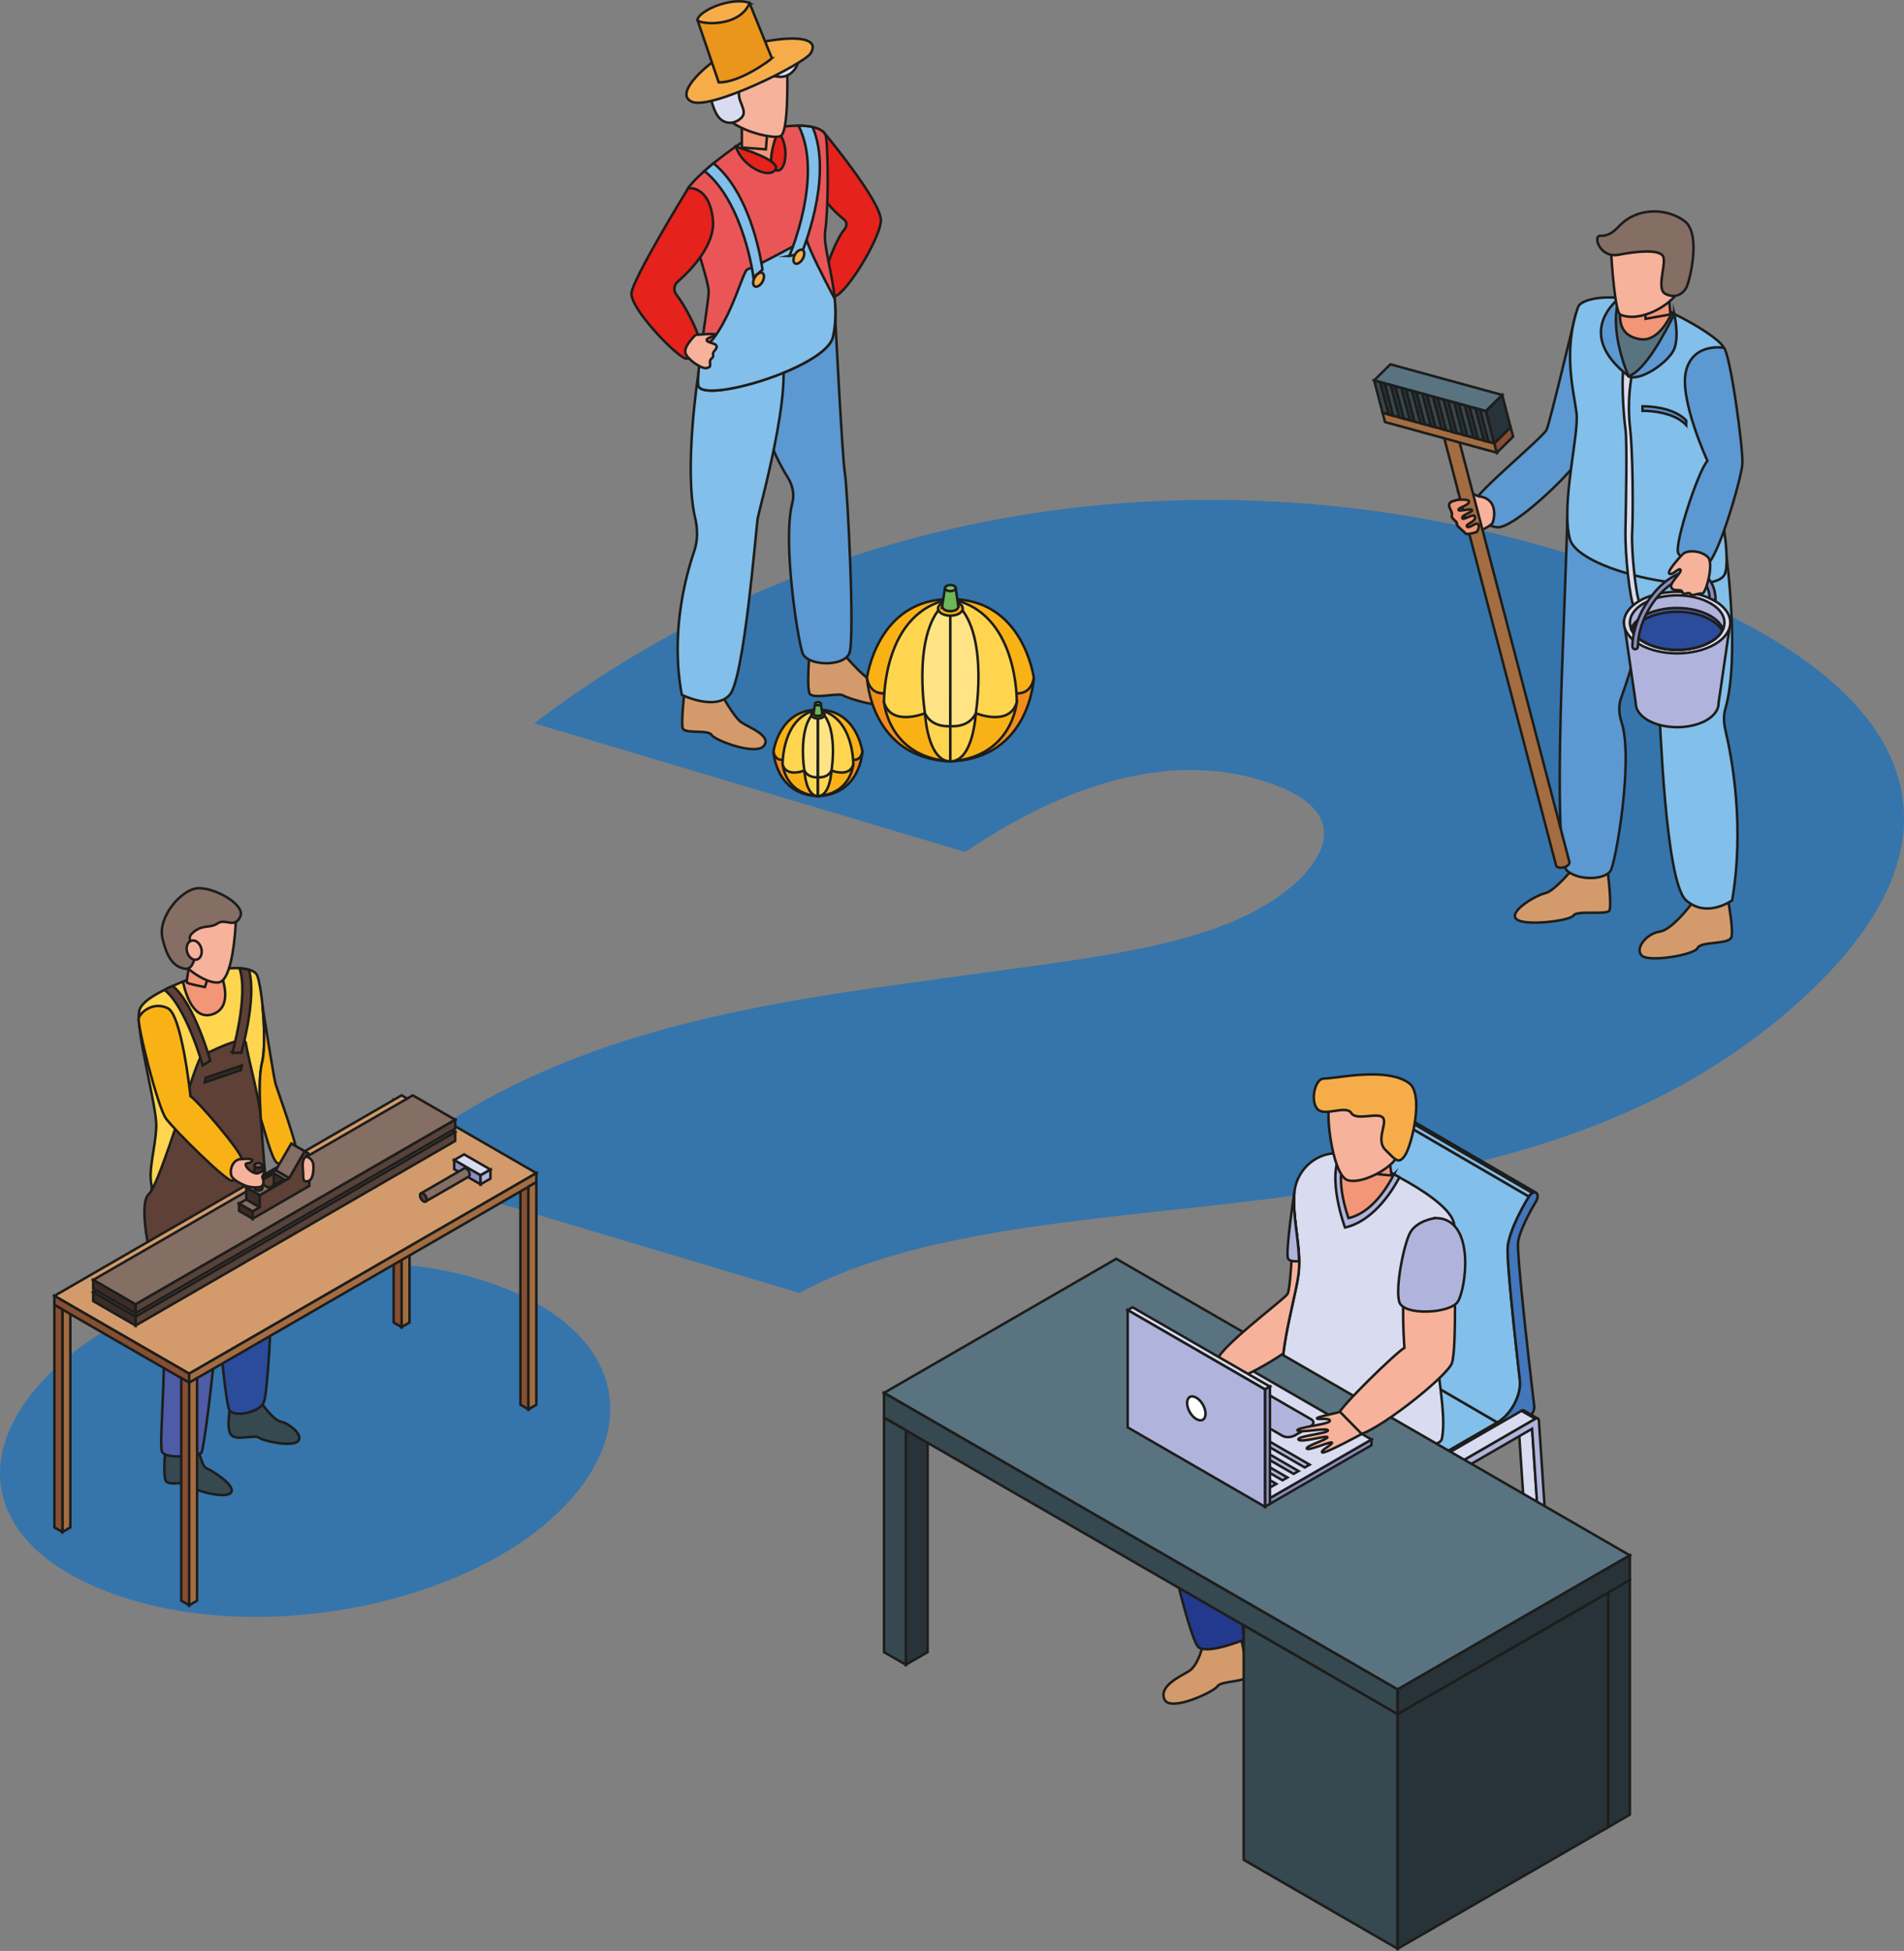 <?xml version="1.0" encoding="UTF-8"?>
<svg id="Calque_2" data-name="Calque 2" xmlns="http://www.w3.org/2000/svg" viewBox="0 0 190.03 194.66">
  <rect x="0" y="0" width="190.03" height="194.66" fill="#808080" stroke="none"/>
  <defs>
    <style>
      .cls-1 {
        fill: #ffd550;
      }

      .cls-1, .cls-2, .cls-3, .cls-4, .cls-5, .cls-6, .cls-7, .cls-8, .cls-9, .cls-10, .cls-11, .cls-12, .cls-13, .cls-14, .cls-15, .cls-16, .cls-17, .cls-18, .cls-19, .cls-20, .cls-21, .cls-22, .cls-23, .cls-24, .cls-25, .cls-26, .cls-27, .cls-28, .cls-29, .cls-30, .cls-31, .cls-32, .cls-33 {
        stroke: #1d1d1b;
        stroke-miterlimit: 10;
        stroke-width: .25px;
      }

      .cls-2 {
        fill: #2b4b9b;
      }

      .cls-3 {
        fill: #5e4037;
      }

      .cls-4 {
        fill: #f39677;
      }

      .cls-34 {
        opacity: .75;
      }

      .cls-5 {
        fill: #4e5ba6;
      }

      .cls-35 {
        fill: #1c72b9;
      }

      .cls-6 {
        fill: #ea951c;
      }

      .cls-7 {
        fill: #364850;
      }

      .cls-8 {
        fill: #a36d41;
      }

      .cls-9 {
        fill: #8b8ec0;
      }

      .cls-10 {
        fill: #273338;
      }

      .cls-11 {
        fill: #ea5658;
      }

      .cls-12 {
        fill: #2898d5;
      }

      .cls-13 {
        fill: #e5221c;
      }

      .cls-14 {
        fill: #d39b6b;
      }

      .cls-15 {
        fill: #f28d1b;
      }

      .cls-16 {
        fill: #4376ba;
      }

      .cls-17 {
        fill: #5c98d1;
      }

      .cls-36 {
        isolation: isolate;
      }

      .cls-18 {
        fill: #57423a;
      }

      .cls-19 {
        fill: #fff;
      }

      .cls-20 {
        fill: #f6ad49;
      }

      .cls-21 {
        fill: #d9dcf0;
      }

      .cls-22 {
        fill: #22398e;
      }

      .cls-23 {
        fill: #f9b216;
      }

      .cls-24 {
        fill: #b0b4dc;
      }

      .cls-25 {
        fill: #82bfea;
      }

      .cls-26 {
        fill: #ffe384;
      }

      .cls-27 {
        fill: #f6b29b;
      }

      .cls-28 {
        fill: #3c2c28;
      }

      .cls-29 {
        fill: #6cb759;
      }

      .cls-30 {
        fill: #864f32;
      }

      .cls-31 {
        fill: #856e64;
      }

      .cls-32 {
        fill: #7dbd5f;
      }

      .cls-33 {
        fill: #597381;
      }
    </style>
  </defs>
  <g id="Calque_1-2" data-name="Calque 1">
    <g>
      <g class="cls-34">
        <path class="cls-35" d="M5.45,136.57c9.48-8.95,28.11-13.18,42.22-8.97,14.11,4.21,17.31,14.55,7.83,23.51-9.32,8.8-28.24,12.74-42.35,8.53-14.34-4.28-17.02-14.27-7.7-23.07ZM41.86,113.89c15.93-11.42,35.06-13.9,51.99-16.24,15.93-2.24,28.75-3.2,35.82-9.88,4.28-4.31,3.04-7.88-3.91-9.95-8.29-2.47-18.13-.42-29.43,7.19l-43.01-12.84c30.52-23.25,69.49-27.19,102.93-17.01,35.39,10.56,42.03,27.12,24.35,43.82-14.63,13.81-32.93,17.73-51.62,20.34-17.53,2.36-36.63,2.85-49.18,9.69l-41.67-12.44,3.73-2.68Z"/>
      </g>
      <g>
        <path class="cls-14" d="M160.38,86.56c.14.58.47,3.76.26,4.27-.21.51-3.25-.04-3.59.51s-5,1.11-5.73.34c-.73-.77,1.97-2.35,2.91-2.56.94-.21,2.86-2.57,2.86-2.57h3.29Z"/>
        <path class="cls-14" d="M172.42,89.49c.08.47.59,3.21.39,4s-3.07.4-3.38,1.1c-.31.7-4.9,1.45-5.58.75-.68-.7.42-2.17,1.82-2.39,1.4-.22,3.64-3.4,3.64-3.4l3.12-.07Z"/>
        <path class="cls-17" d="M157.28,31.31c-.21.82-2.58,10.78-2.91,11.55-.33.76-7.07,6.3-7.12,7.12-.05.81.67,2.53,2.2,2.63s6.21-4.36,7.33-5.76c1.12-1.4,2.31-7.47,2.31-7.47l-1.82-8.06Z"/>
        <path class="cls-17" d="M156.42,51.71c.03.58-.5,14.41-.55,16-.05,1.59-.66,18.18.54,19.18,1.2,1.01,3.75.9,4.33,0,.52-.8,2.3-11.08,1.11-14.8-.26-.81-.34-1.65-.05-2.45,1.1-3.08,3.47-10.44,2.56-14.27-1.18-4.93-7.94-3.65-7.94-3.65Z"/>
        <path class="cls-25" d="M172.31,55.47s1.35,10.18-.1,15.21c-.21.72-.17,1.46,0,2.19.65,2.73,1.93,9.57.67,16.96,0,0-2.52,1.84-4.6,0-2.09-1.84-2.59-18.16-2.72-19.77s-4.05-14.01-1.77-15.79,7.75-.98,8.52,1.21Z"/>
        <path class="cls-25" d="M172.19,57.13c-.56,2.72-14.61.03-15.51-3.36-.91-3.42.91-10.37.67-12.53-.26-2.13-1.4-6.16.15-10.6.23-.67,2.04-1.12,4.15-.91.7.06,1.37.18,1.99.29.91.2,2.19.67,3.48,1.29v.03c2.22,1.08,4.5,2.54,4.94,3.36.7,1.32-1.11,11.22-1.05,12.36.06,1.14,1.78,7.39,1.2,10.08Z"/>
        <path class="cls-21" d="M163.22,36.27c-.53,1.26-.82,3.9-.53,6.43.29,2.52.31,8.47.21,10.38-.1,1.9.34,5.75.62,6.73.28.98-.12,1.22-.47.65-.35-.57-.87-4.95-.82-7.57.05-2.62.18-8.81,0-10.09-.19-1.29-.53-6,0-6.76.53-.76,1,.24,1,.24Z"/>
        <path class="cls-17" d="M161.64,29.73s-4.73,3.46.91,7.8l-.91-7.8Z"/>
        <path class="cls-17" d="M167.1,31.31s.51,2.22,0,3.5c-.51,1.29-3.43,3.33-4.56,2.72l4.56-6.22Z"/>
        <path class="cls-33" d="M167.1,31.31v.03c-.93,1.9-2.92,5.67-4.56,6.19,0,0-2.07-4.59-.91-7.8.12,0,.26.03.38.03.56.06,1.11.18,1.61.26.85.2,2.04.61,3.24,1.17.09.03.15.09.23.12Z"/>
        <path class="cls-4" d="M166.87,31.19c-.35.79-1.46,2.89-3.13,2.66-2.63-.38-2.13-2.86-1.72-4.09.56.06,1.11.18,1.61.26.85.2,2.04.61,3.24,1.17Z"/>
        <path class="cls-4" d="M166.52,29.19l.2,2.18-2.48.44s-.13-2.25,0-2.42,2.28-.2,2.28-.2Z"/>
        <path class="cls-27" d="M160.79,25.08c.04.75.38,6.08.92,6.31,1.93.83,4.93-.84,5.83-2.34.9-1.5,1.52-6.22-1.27-7.34-2.79-1.12-5.57,1.74-5.47,3.37Z"/>
        <path class="cls-31" d="M161.55,22.61c-.54.57-1.08.95-1.84.92-.76-.03-.05,2.25,1.84,1.89s3.79-.52,4.36.04c.57.56-.7,3.34.3,3.86s1.77-.03,2.09-.6c.32-.57,1.54-5.38-.17-6.66-1.7-1.27-4.68-1.48-6.57.54Z"/>
        <path class="cls-17" d="M172.04,34.7c.64.46,1.96,10.12,1.86,11.6-.11,1.48-2.48,9.66-3.59,10.03-1.11.37-2.32-.37-2.8-1.11-.48-.74,1.95-8.19,2.9-9.24,0,0-2.87-6.23-2.12-9.03s3.75-2.25,3.75-2.25Z"/>
        <path class="cls-17" d="M168.29,42.41c-1.38-1.49-4.36-1.42-4.36-1.42v-.45s2.98-.07,4.36,1.42v.45Z"/>
        <path class="cls-27" d="M149,52.12c-.11.27-.89.71-1.6.95,0,.03-.04.02-.04.02-.54.17-.99.25-1.11.12-.27-.32-.91-.73-.84-.96.07-.22-.61-.49-.5-.85.11-.36-.43-.8-.23-1.17.12-.21.51-.27.84-.36.29-.04.54-.08.57-.16.12-.21-.7-.4-.58-.82.13-.42,1.84.59,2.07.63,1.89.21,1.6,2.07,1.41,2.59Z"/>
        <g>
          <g>
            <path class="cls-8" d="M145.33,42.82l11.3,43.17c.03.1-.01.21-.12.32-.22.22-.64.32-.94.25-.16-.04-.25-.12-.27-.22l-11.3-43.17,1.33-.35Z"/>
            <path class="cls-14" d="M145.21,43.14c-.22.22-.64.33-.94.25-.3-.08-.36-.33-.14-.54.22-.22.64-.33.94-.25.3.08.36.33.14.54Z"/>
          </g>
          <g>
            <g>
              <polygon class="cls-7" points="148.3 41.03 149.14 44.25 148.57 44.09 148.11 43.97 147.51 43.8 147.05 43.67 146.45 43.5 145.98 43.38 145.39 43.23 144.93 43.1 144.33 42.93 143.87 42.8 143.27 42.63 142.8 42.51 142.21 42.34 141.77 42.23 141.17 42.06 140.71 41.93 140.11 41.78 139.64 41.63 139.05 41.48 138.59 41.36 137.99 41.19 137.15 37.96 137.74 38.13 138.21 38.26 138.8 38.41 139.27 38.56 139.86 38.71 140.33 38.83 140.92 39 141.36 39.11 141.96 39.29 142.42 39.41 143.02 39.58 143.49 39.71 144.08 39.88 144.55 40 145.14 40.15 145.6 40.28 146.2 40.45 146.66 40.58 147.26 40.75 147.73 40.87 148.3 41.03"/>
              <polygon class="cls-8" points="149.39 45.17 138.23 42.11 137.99 41.19 149.15 44.25 149.39 45.17"/>
            </g>
            <polygon class="cls-33" points="137.15 37.95 138.77 36.35 149.93 39.41 148.3 41.01 137.15 37.95"/>
            <g>
              <polygon class="cls-10" points="150.77 42.64 149.15 44.25 148.31 41.02 149.93 39.41 150.77 42.64"/>
              <polygon class="cls-30" points="151.02 43.56 149.39 45.17 149.15 44.25 150.77 42.64 151.02 43.56"/>
            </g>
          </g>
          <g>
            <polygon class="cls-10" points="138.21 38.26 139.05 41.48 138.59 41.36 137.74 38.13 138.21 38.26"/>
            <polygon class="cls-10" points="139.27 38.56 140.11 41.78 139.64 41.63 138.8 38.41 139.27 38.56"/>
            <polygon class="cls-10" points="140.33 38.83 141.17 42.06 140.71 41.93 139.86 38.71 140.33 38.83"/>
            <polygon class="cls-10" points="141.36 39.11 142.21 42.34 141.77 42.23 140.92 39 141.36 39.11"/>
            <polygon class="cls-10" points="142.42 39.41 143.27 42.63 142.8 42.51 141.96 39.29 142.42 39.41"/>
            <polygon class="cls-10" points="143.49 39.71 144.33 42.93 143.87 42.8 143.02 39.58 143.49 39.71"/>
            <polygon class="cls-10" points="144.55 40 145.39 43.23 144.93 43.1 144.08 39.88 144.55 40"/>
            <polygon class="cls-10" points="145.6 40.28 146.45 43.5 145.98 43.38 145.14 40.15 145.6 40.28"/>
            <polygon class="cls-10" points="146.66 40.58 147.51 43.8 147.05 43.67 146.2 40.45 146.66 40.58"/>
            <polygon class="cls-10" points="147.73 40.87 148.57 44.09 148.11 43.97 147.26 40.75 147.73 40.87"/>
          </g>
        </g>
        <path class="cls-4" d="M147.4,53.07s-.04.02-.04.02c-.54.17-.99.25-1.11.12-.27-.32-.91-.73-.84-.96.07-.22-.61-.49-.5-.85.11-.36-.43-.8-.23-1.17.12-.21.51-.27.84-.36.59-.04,1.07-.01,1.09.15.07.39-1.04.6-1.05.84-.01.24,1.31-.18,1.36.04.05.23-1.09.47-.98.8.09.3,1.22-.61,1.28-.1.07.48-1.03.69-.8.95.23.25,1.01-.61,1.15-.17.06.2,0,.43-.17.68Z"/>
        <g>
          <g>
            <path class="cls-24" d="M172.69,62.12l-1.17,8.04c.02.6-.38,1.22-1.2,1.7-1.63.93-4.24.93-5.86,0-.81-.48-1.22-1.1-1.2-1.7l-1.17-8.04,5.29.36,5.31-.36Z"/>
            <g>
              <path class="cls-21" d="M171.14,64.29c-2.07,1.2-5.44,1.2-7.51,0-2.07-1.2-2.07-3.14,0-4.34s5.44-1.2,7.51,0c2.07,1.2,2.07,3.14,0,4.34Z"/>
              <path class="cls-24" d="M171.97,62.77c-.19.45-.6.91-1.24,1.27-1.84,1.08-4.83,1.08-6.68,0-.62-.36-1.05-.81-1.24-1.27-.38-.89.05-1.87,1.24-2.56,1.84-1.08,4.83-1.08,6.68,0,1.2.69,1.63,1.67,1.24,2.56Z"/>
              <path class="cls-5" d="M171.97,62.77s-.05.12-.1.17c-.19.41-.57.79-1.15,1.1-1.84,1.08-4.83,1.08-6.68,0-.55-.31-.93-.69-1.15-1.1-.05-.05-.07-.12-.1-.17.17-.48.6-.93,1.24-1.32,1.84-1.05,4.83-1.05,6.68,0,.65.38,1.08.84,1.24,1.32Z"/>
              <path class="cls-2" d="M171.88,62.93c-.19.41-.57.79-1.15,1.1-1.84,1.08-4.83,1.08-6.68,0-.55-.31-.93-.69-1.15-1.1.22-.41.6-.77,1.15-1.08,1.84-1.08,4.83-1.08,6.68,0,.55.31.93.67,1.15,1.08Z"/>
            </g>
          </g>
          <path class="cls-9" d="M171.21,59.99s-.05-.02-.07-.05c-.17-.1-.33-.17-.5-.24-.05-.93-.41-1.63-.98-1.96-.65-.36-1.51-.26-2.46.29-.5.29-1,.69-1.46,1.17-1.27,1.36-2.18,3.3-2.25,5-.02.1-.02.19-.02.29,0,.17-.12.29-.26.29-.17,0-.29-.12-.29-.29,0-.22.02-.43.05-.67.17-1.48.86-3.09,1.89-4.38.6-.79,1.32-1.46,2.08-1.89,1.12-.65,2.18-.74,3.02-.26.81.46,1.27,1.41,1.27,2.7Z"/>
        </g>
        <path class="cls-27" d="M168.04,55.2c-.06.04-1.75,1.82-1.43,2.04s.98-.67,1.12-.38c.14.29-1.2,1.35-.91,1.79.28.43.97.04,1.09.43s.64-.09.8.19c.16.28.83-.14,1.17-.04.34.1,1.25-3.05.55-3.67-.7-.63-1.87-.68-2.38-.35Z"/>
      </g>
      <g>
        <g>
          <path class="cls-14" d="M80.83,64.7s-.38,4.01,0,4.54c.38.53,2.92-.15,3.33.15.42.3,4.43,1.54,5.11.68.68-.87-1.44-1.85-2.31-2.19-.87-.34-2.95-2.84-2.95-2.84l-3.18-.34Z"/>
          <path class="cls-14" d="M68.36,68.51s-.41,3.55-.22,4.15c.19.6,2.54.11,2.88.67.34.56,4.44,2.09,5.23,1.08.78-1.01-1.53-1.83-2.28-2.35-.75-.52-2.17-3.14-2.17-3.14l-3.44-.41Z"/>
          <path class="cls-17" d="M83.37,31.9s.7,13.83.95,15.27c.25,1.43,1.03,16.63.45,18.02-.58,1.38-4.16,1.26-4.66,0-.45-1.12-2.05-11.14-1.03-15.01.23-.87.02-1.79-.46-2.55-1.39-2.22-3.61-6.77-2.13-11.34,2.07-6.4,6.87-4.39,6.87-4.39Z"/>
          <path class="cls-25" d="M69.69,37.38s-1.46,9.41-.31,14.3c.27,1.13.27,2.28-.11,3.37-.93,2.73-2.35,8.28-1.22,14.28,0,0,3.31,1.64,4.78,0,1.46-1.64,2.61-16.52,2.8-17.63.19-1.11,4.46-16.12,1.59-17.46-2.87-1.34-7.53,3.14-7.53,3.14Z"/>
          <path class="cls-13" d="M82.3,13.3s5.69,6.84,5.62,8.72c-.08,1.88-3.84,7.97-4.85,7.56-1.02-.41-.76-2.29-.76-2.29,0,0,.95-3.19,1.98-4.42.25-.3.26-.72-.04-.96-.81-.65-2.1-1.86-2.46-3.12-.53-1.87.51-5.47.51-5.47Z"/>
          <g>
            <path class="cls-11" d="M69.97,35c-.18,1.37-.32,2.62-.29,3.38.08,2.06,12.74-1.66,13.45-4.76.29-1.27.29-2.56.18-3.8-.26-2.77-1.16-5.31-.95-6.79.32-2.14.32-7.61.08-9.38-.08-.5-.61-.82-1.35-.98h-.03c-.4-.08-.87-.13-1.37-.13-.74,0-1.53.08-2.27.21-.24.05-.48.11-.71.19-.87.21-2.06.87-3.28,1.69-.77.53-1.53,1.11-2.22,1.66-.32.26-.61.53-.9.77-.77.69-1.35,1.29-1.64,1.72-.92,1.43,2.14,8.96,2.06,10.41-.05.9-.48,3.51-.77,5.81Z"/>
            <path class="cls-25" d="M69.68,38.38c.08,2.06,12.74-1.66,13.45-4.76.29-1.27.29-2.56.18-3.8-1.11-2.11-2.48-4.76-2.83-5.95,0,0-5.26,2.88-5.87,2.99-.5.11-1.9,6.24-4.65,8.14-.18,1.37-.32,2.62-.29,3.38Z"/>
            <path class="cls-4" d="M73.44,14.63c.87,1.06,2.62,2.83,3.94,2.32,1.4-.53.55-3.01.05-4.2-.24.05-.48.11-.71.19-.87.21-2.06.87-3.28,1.69Z"/>
            <path class="cls-13" d="M77.62,13.13s-1.3,3.31-.24,3.83,1.51-2.52.24-3.83Z"/>
            <polygon class="cls-4" points="74.04 11.7 74.04 14.72 76.44 14.9 76.68 11.9 74.04 11.7"/>
          </g>
          <path class="cls-27" d="M78.56,6.58c.03,1.18.15,6.63-.66,7-.81.37-5.45-.74-5.97-2.8-.52-2.06,0-3.84,1.55-5.38,1.56-1.54,5.04-.29,5.08,1.18Z"/>
          <path class="cls-21" d="M78.1,5.02c.82.39,1.58-.2,1.63.64.05.84-.74,2.23-2.18,1.98-1.43-.25-3.26.25-3.71,1.29-.44,1.04.85,2.05.2,2.77-.65.72-1.71.74-2.31,0-.61-.74-1.3-3.07-.75-4.7.54-1.63,2.62-4.1,7.12-1.98Z"/>
          <path class="cls-20" d="M80.92,5.31c-.63,1.04-9.89,5.66-11.85,4.85s1.71-4.02,3.5-4.88c2.77-1.34,9.83-2.42,8.34.03Z"/>
          <path class="cls-6" d="M77.05,5.81c-.21.21-3.24,2.46-5.32,2.41l-2.11-6.2s4.01-.29,5.19-1.71l2.23,5.5Z"/>
          <path class="cls-20" d="M74.82.31s-.73-.41-2.44,0c-1.71.41-2.87,1.34-2.75,1.71.13.37,4.1.82,5.19-1.71Z"/>
          <path class="cls-13" d="M68.69,18.78c-.46.74-5.44,8.89-5.66,10.43s4.68,6.58,5.49,6.58,1.48-1.39,1.1-2.49c-.29-.85-1.28-2.85-2.12-3.91-.31-.39-.24-.96.14-1.28,1.32-1.16,3.78-3.69,3.51-6.22-.37-3.44-2.46-3.11-2.46-3.11Z"/>
          <path class="cls-27" d="M69.41,33.42s2.22-.21,1.99,0c-.23.21-.92.27-.86.54.06.27.92.25.98.59.06.34-.44.5-.35.86.08.36-.36.33-.31.75.04.42.05.48-.38.57-.43.08-1.81-.8-2.06-1.47-.25-.67,1-1.84,1-1.84Z"/>
          <path class="cls-25" d="M70.31,17.06c3.96,3.22,4.89,10.62,4.89,10.62l.9-.77s-.92-7.4-4.89-10.62c-.32.26-.61.53-.9.77Z"/>
          <path class="cls-25" d="M78.77,25.54l1.22-.24s3.25-7.61,1.11-12.63h-.03c-.4-.08-.87-.13-1.37-.13,2.54,4.99-.92,13-.92,13Z"/>
          <path class="cls-20" d="M75.17,28.22c0,.35.24.48.54.31.3-.17.54-.59.54-.94s-.24-.49-.54-.31c-.3.17-.54.59-.54.94Z"/>
          <path class="cls-20" d="M79.19,25.93c0,.35.24.49.54.31.3-.17.54-.59.54-.94s-.24-.48-.54-.31c-.3.17-.54.59-.54.94Z"/>
          <path class="cls-13" d="M73.44,14.63s4.66,1.35,3.94,2.32c-.73.97-3.35-.43-3.94-2.32Z"/>
        </g>
        <g>
          <g>
            <g>
              <path class="cls-15" d="M86.53,67.64s.35,8.03,8.32,8.33v-6.66s-8.32-1.67-8.32-1.67Z"/>
              <path class="cls-23" d="M88.23,70.03s.4,5.49,6.62,5.94l-2.54-5.94h-4.09Z"/>
              <path class="cls-1" d="M92.32,71.18s.24,4.79,2.54,4.79v-4.79s-2.54,0-2.54,0Z"/>
              <path class="cls-23" d="M86.53,67.64s1.02-7.89,8.32-7.86l-6.12,9.32s-1.83.6-2.2-1.46Z"/>
              <path class="cls-1" d="M88.23,70.03s-.16-9.03,6.62-10.25l-2.54,11.39s-3.4,1.38-4.09-1.14Z"/>
              <path class="cls-26" d="M92.32,71.18s-1.48-9,2.54-11.39v12.66s-1.81.23-2.54-1.27Z"/>
            </g>
            <g>
              <path class="cls-15" d="M103.18,67.64s-.35,8.03-8.32,8.33v-6.66s8.32-1.67,8.32-1.67Z"/>
              <path class="cls-23" d="M101.48,70.03s-.4,5.49-6.62,5.94l2.54-5.94h4.09Z"/>
              <path class="cls-1" d="M97.39,71.18s-.24,4.79-2.54,4.79v-4.79h2.54Z"/>
              <path class="cls-23" d="M103.18,67.64s-1.02-7.89-8.32-7.86l6.12,9.32s1.83.6,2.2-1.46Z"/>
              <path class="cls-1" d="M101.48,70.03s.16-9.03-6.62-10.25l2.54,11.39s3.4,1.38,4.09-1.14Z"/>
              <path class="cls-26" d="M97.39,71.18s1.48-9-2.54-11.39v12.66s1.81.23,2.54-1.27Z"/>
            </g>
          </g>
          <path class="cls-23" d="M93.98,61.22c.48.28,1.27.28,1.75,0,.48-.28.48-.73,0-1.01-.48-.28-1.27-.28-1.75,0-.48.28-.48.73,0,1.01Z"/>
          <g>
            <path class="cls-29" d="M94.04,60.5c0,.14.09.24.24.35.31.17.83.17,1.15,0,.16-.1.21-.22.21-.34h.02s-.02-.07-.02-.07l-.26-1.76h-1.07s-.28,1.83-.28,1.83Z"/>
            <path class="cls-32" d="M94.48,58.89c.21.12.54.12.75,0,.21-.12.21-.31,0-.43s-.54-.12-.75,0-.21.31,0,.43Z"/>
          </g>
        </g>
        <g>
          <g>
            <g>
              <path class="cls-15" d="M77.2,75s.19,4.28,4.43,4.44v-3.55s-4.43-.89-4.43-.89Z"/>
              <path class="cls-23" d="M78.11,76.27s.22,2.92,3.53,3.16l-1.35-3.16h-2.18Z"/>
              <path class="cls-1" d="M80.28,76.88s.13,2.55,1.35,2.55v-2.55s-1.35,0-1.35,0Z"/>
              <path class="cls-23" d="M77.2,75s.54-4.2,4.43-4.19l-3.26,4.97s-.97.32-1.17-.78Z"/>
              <path class="cls-1" d="M78.11,76.27s-.09-4.81,3.53-5.46l-1.35,6.07s-1.81.74-2.18-.61Z"/>
              <path class="cls-26" d="M80.28,76.88s-.79-4.8,1.35-6.07v6.74s-.97.12-1.35-.68Z"/>
            </g>
            <g>
              <path class="cls-15" d="M86.07,75s-.19,4.28-4.43,4.44v-3.55s4.43-.89,4.43-.89Z"/>
              <path class="cls-23" d="M85.16,76.27s-.22,2.92-3.53,3.16l1.35-3.16h2.18Z"/>
              <path class="cls-1" d="M82.99,76.88s-.13,2.55-1.35,2.55v-2.55h1.35Z"/>
              <path class="cls-23" d="M86.07,75s-.54-4.2-4.43-4.19l3.26,4.97s.97.32,1.17-.78Z"/>
              <path class="cls-1" d="M85.16,76.27s.09-4.81-3.53-5.46l1.35,6.07s1.81.74,2.18-.61Z"/>
              <path class="cls-26" d="M82.99,76.88s.79-4.8-1.35-6.07v6.74s.97.13,1.35-.68Z"/>
            </g>
          </g>
          <path class="cls-23" d="M81.17,71.58c.26.15.68.15.93,0s.26-.39,0-.54c-.26-.15-.68-.15-.93,0-.26.15-.26.39,0,.54Z"/>
          <g>
            <path class="cls-29" d="M81.2,71.19c0,.07.05.13.13.18.17.09.44.09.62,0,.08-.06.11-.12.11-.18h0s0-.04,0-.04l-.14-.94h-.57s-.15.97-.15.97Z"/>
            <path class="cls-32" d="M81.44,70.33c.11.06.29.06.4,0,.11-.06.11-.17,0-.23-.11-.06-.29-.06-.4,0-.11.06-.11.17,0,.23Z"/>
          </g>
        </g>
      </g>
      <g>
        <path class="cls-14" d="M123.71,162.84c.14.54.84,3.65.83,4.32-.01.68-2.71.54-3.02,1.08-.3.54-4.73,2.63-5.3,1.32-.57-1.32,1.49-2.24,2.43-2.81.95-.57,1.38-2.53,1.38-2.53l3.67-1.38Z"/>
        <path class="cls-22" d="M126.75,136.98s-11.07,8.15-11.27,10.02,3.16,16.73,4.17,17.39c1.01.66,4.48-.77,4.48-.77l-.71-10.83,3.33-15.81Z"/>
        <g>
          <g class="cls-36">
            <path class="cls-21" d="M137.6,149.48l-1.39-.81c-.06-.03-.09-.1-.1-.19l1.39.81c0,.09.04.16.1.19Z"/>
            <path class="cls-21" d="M123.24,157.79l-1.39-.81c-.08-.04-.12-.15-.09-.3l1.39.81c-.02.15.02.25.09.3Z"/>
            <polygon class="cls-21" points="137.5 149.29 136.11 148.49 135.02 132.25 136.41 133.06 137.5 149.29"/>
            <path class="cls-21" d="M135.6,131.23l1.39.81c-.06-.04-.15-.03-.25.02l-1.39-.81c.1-.06.19-.06.25-.02Z"/>
            <polygon class="cls-21" points="125.94 138.29 124.55 137.49 135.35 131.25 136.73 132.06 125.94 138.29"/>
            <polygon class="cls-21" points="123.15 157.49 121.76 156.69 124.2 138.04 125.59 138.84 123.15 157.49"/>
            <path class="cls-21" d="M125.59,138.84l-1.39-.81c.04-.22.17-.45.35-.55l1.39.81c-.18.1-.31.33-.35.55Z"/>
            <path class="cls-24" d="M136.73,132.06c.19-.11.34-.02.35.17l1.1,16.6c.03.22-.12.49-.31.61-.2.12-.37.04-.38-.16l-1.09-16.23-10.18,5.88-2.4,18.29c-.02.2-.17.43-.34.53l-.06.04c-.19.07-.31-.06-.28-.3l2.44-18.65c.04-.22.17-.45.35-.55l10.79-6.23Z"/>
          </g>
          <g class="cls-36">
            <polygon class="cls-25" points="140.02 147.37 124.76 138.5 134.19 133.06 149.45 141.93 140.02 147.37"/>
            <path class="cls-12" d="M139.65,148.62l-15.26-8.87c-.09-.06-.15-.17-.15-.34,0-.33.24-.74.53-.91l15.26,8.87c-.29.17-.53.58-.53.91,0,.16.06.28.15.34Z"/>
            <path class="cls-25" d="M138.04,110.13l15.26,8.87c-.1-.06-.23-.04-.36.04l-15.26-8.87c.13-.08.26-.09.36-.04Z"/>
            <path class="cls-25" d="M152.59,119.4l-15.26-8.87c.1-.17.22-.29.35-.37l15.26,8.87c-.13.07-.25.2-.35.37Z"/>
            <path class="cls-25" d="M149.45,141.93l-15.26-8.87c1.36-.78,2.41-2.75,2.24-4.22-.52-4.55-1.33-12.06-1.21-13.29.17-1.83,1.91-4.71,2.11-5.02l15.26,8.87c-.2.32-1.94,3.19-2.11,5.02-.12,1.23.69,8.74,1.21,13.29.17,1.47-.88,3.43-2.24,4.22Z"/>
            <path class="cls-16" d="M152.94,119.04c.14-.08.28-.1.38-.02.2.13.19.53-.02.87-.46.74-1.68,2.94-1.79,4.1s.91,10.42,1.62,16.36c.01.17-.04.37-.12.55-.1.19-.25.35-.4.43l-12.58,7.26c-.29.17-.53.03-.53-.3,0-.33.24-.74.53-.91l9.42-5.44c1.36-.78,2.41-2.75,2.24-4.22-.52-4.55-1.33-12.06-1.21-13.29.17-1.83,1.91-4.71,2.11-5.02.1-.17.22-.29.35-.37Z"/>
          </g>
          <g class="cls-36">
            <path class="cls-21" d="M154.11,158.99l-1.39-.81c-.06-.03-.09-.1-.1-.19l1.39.81c0,.09.04.16.1.19Z"/>
            <path class="cls-21" d="M139.75,167.3l-1.39-.81c-.08-.04-.12-.15-.09-.3l1.39.81c-.02.15.02.25.09.3Z"/>
            <polygon class="cls-21" points="154.01 158.81 152.62 158 151.53 141.77 152.92 142.57 154.01 158.81"/>
            <path class="cls-21" d="M152.1,140.74l1.39.81c-.06-.04-.15-.03-.25.02l-1.39-.81c.1-.06.19-.06.25-.02Z"/>
            <polygon class="cls-21" points="142.45 147.81 141.06 147 151.85 140.77 153.24 141.57 142.45 147.81"/>
            <polygon class="cls-21" points="139.66 167 138.27 166.2 140.71 147.55 142.1 148.36 139.66 167"/>
            <path class="cls-21" d="M142.1,148.36l-1.39-.81c.04-.22.17-.45.35-.55l1.39.81c-.18.1-.31.33-.35.55Z"/>
            <path class="cls-24" d="M153.24,141.57c.19-.11.34-.02.35.17l1.1,16.6c.03.22-.12.49-.31.61-.2.12-.37.04-.38-.16l-1.09-16.23-10.18,5.88-2.4,18.29c-.02.2-.17.43-.34.53l-.06.04c-.19.07-.31-.06-.28-.3l2.44-18.65c.04-.22.17-.45.35-.55l10.79-6.23Z"/>
          </g>
        </g>
        <path class="cls-21" d="M143.92,143.51c-.49,2.53-15.24-3.51-15.81-5.92-.55-2.41,1.23-8.26,1.49-10.47.32-2.64-.7-5.66-.4-8.26.28-2.3,2.36-4.02,4.64-3.77.09.02.21.04.32.06.15.04.3.06.45.11.72.17,1.45.45,2.23.79.64.3,1.43.68,2.28,1.13.19.09.36.19.55.3,2.34,1.26,4.85,2.92,5.38,4.36.77,2.06-1.4,10.24-1.6,12.43-.19,2.21.96,6.74.47,9.24Z"/>
        <path class="cls-24" d="M139.67,117.48c-.92,1.72-2.79,4.41-5.43,5,0,0-1.87-5.02-.4-7.4.09.02.21.04.32.06.15.04.3.06.45.11.72.17,1.45.45,2.23.79.64.3,1.43.68,2.28,1.13.19.09.36.19.55.3Z"/>
        <path class="cls-4" d="M139.12,117.18c-.66,1.3-2.23,3.85-4.53,4.36,0,0-1.72-4.62.02-6.28.72.17,1.45.45,2.23.79.64.3,1.43.68,2.28,1.13Z"/>
        <polygon class="cls-4" points="138.58 114.9 138.88 117.29 136.1 117.02 136.86 115.25 138.58 114.9"/>
        <polygon class="cls-10" points="90.41 142.7 92.58 141.45 92.58 164.85 90.41 166.1 90.41 142.7"/>
        <polygon class="cls-33" points="139.49 168.57 88.23 138.98 111.41 125.6 162.67 155.19 139.49 168.57"/>
        <path class="cls-27" d="M129.16,119.69c-.02.08-.02.15-.02.23v-.25l.02.02Z"/>
        <g>
          <polygon class="cls-7" points="139.49 168.57 88.23 138.98 88.23 141.45 139.49 171.04 139.49 168.57"/>
          <polygon class="cls-7" points="139.49 171.04 124.13 162.17 124.13 185.57 139.49 194.44 139.49 171.04"/>
          <polygon class="cls-7" points="90.41 142.7 88.23 141.45 88.23 164.85 90.41 166.1 90.41 142.7"/>
        </g>
        <g>
          <polygon class="cls-10" points="162.67 155.19 139.49 168.57 139.49 171.04 162.67 157.66 162.67 155.19"/>
          <polygon class="cls-10" points="160.5 158.92 139.49 171.04 139.49 194.44 160.5 182.32 160.5 158.92"/>
          <polygon class="cls-10" points="162.67 157.66 160.5 158.92 160.5 182.32 162.67 181.06 162.67 157.66"/>
        </g>
        <g>
          <g>
            <polygon class="cls-9" points="136.88 143.63 126.74 149.48 126.74 150.05 136.88 144.2 136.88 143.63"/>
            <g>
              <polygon class="cls-21" points="126.74 149.48 113.04 141.57 123.17 135.72 136.88 143.63 126.74 149.48"/>
              <path class="cls-27" d="M129.6,127.12c-.19,1.62-1.21,5.19-1.51,7.92-1.68,1.15-3.49,2.07-4.41,2.45-1.92.79-1.89-.59-2.19-1.62-.32-1.02,6.57-6.13,7-6.74.4-.55.62-7.74.66-9.23,0,2.34.74,4.9.45,7.21Z"/>
              <path class="cls-24" d="M129.65,125.84c-.53.04-.98-.02-1.09-.25-.3-.58.64-6.73.64-6.73-.25,2.19.43,4.68.45,6.98Z"/>
              <g>
                <polygon class="cls-24" points="130.22 146.42 118.35 139.56 118.83 139.28 130.71 146.14 130.22 146.42"/>
                <polygon class="cls-24" points="129.11 147.06 117.24 140.2 117.73 139.92 129.6 146.78 129.11 147.06"/>
                <polygon class="cls-24" points="128 147.7 116.13 140.84 116.62 140.56 128.49 147.42 128 147.7"/>
                <polygon class="cls-24" points="126.89 148.34 115.02 141.48 115.51 141.2 127.38 148.06 126.89 148.34"/>
              </g>
              <path class="cls-24" d="M128.01,143.27l-4.21-2.43c-.32-.18-.28-.5.09-.71l1.54-.89c.37-.21.92-.23,1.23-.05l4.21,2.43c.32.18.28.5-.09.71l-1.54.89c-.37.21-.92.23-1.23.05Z"/>
            </g>
          </g>
          <g>
            <polygon class="cls-21" points="126.75 138.35 113.04 130.44 112.55 130.72 126.25 138.63 126.75 138.35"/>
            <polygon class="cls-9" points="126.75 150.05 126.75 138.35 126.25 138.63 126.25 150.34 126.75 150.05"/>
            <g>
              <polygon class="cls-24" points="126.25 150.34 112.55 142.42 112.55 130.72 126.25 138.63 126.25 150.34"/>
              <path class="cls-19" d="M120.32,141.06c0,.59-.41.83-.92.53-.51-.29-.92-1.01-.92-1.6s.41-.83.92-.53c.51.29.92,1.01.92,1.6Z"/>
            </g>
          </g>
        </g>
        <g>
          <path class="cls-27" d="M132.62,110.78c-.19,1.26.49,6.55,1.9,6.98,1.41.42,4.23-1.13,4.86-2.26.63-1.13,2.47-6.2,0-7.33s-6.27-.63-6.77,2.61Z"/>
          <path class="cls-20" d="M134.87,111.05c-.55-.83-2.74.43-3.42-.43s-.2-2.97.65-3c.85-.03,2.45-.3,3.3-.35.85-.05,3.71-.32,5.23.8,1.53,1.12.25,6.23-.39,7.19-.64.96-.96.48-1.97-.53s.27-2.69-.27-3.23c-.53-.55-2.61.36-3.14-.44Z"/>
        </g>
        <path class="cls-27" d="M145.14,124.49c0,.73.29,10.17-.24,11.54-.53,1.38-7.83,7.15-9.56,7.17-1.72.03-1.88-1.39-1.78-2.06.11-.67,5.68-6.11,6.61-6.66,0,0-.77-9.4,1.4-11.47,2.17-2.07,3.57.14,3.56,1.46Z"/>
        <path class="cls-24" d="M143.39,121.53c-.27-.01-2.06.3-2.68,1.52-.62,1.22-1.46,5.42-1.06,6.84.4,1.42,5.06,1.18,5.84,0,.79-1.18,1.84-8.18-2.1-8.36Z"/>
        <path class="cls-27" d="M133.72,140.86c-.07.1-2.37.51-2.28.67.09.16,1.29-.11,1.29.24s-3.37.65-3.24.95,3-.31,3.04,0c.04.31-3.16.57-2.93.92.22.35,2.84-.46,2.89-.24.04.23-2.2.87-2.06,1.14.13.27,2.53-.82,2.51-.58-.02.24-1.18.76-.98.96s3.95-1.84,3.95-1.84l-2.18-2.22Z"/>
      </g>
      <g>
        <path class="cls-7" d="M23.02,140.13s-.47,2.25,0,2.98c.47.73,2.4,0,2.83.34s3.32.97,3.9.34-.97-1.8-1.74-1.95-2.06-2.04-2.06-2.04l-2.94.32Z"/>
        <path class="cls-7" d="M16.51,144.42s-.24,2.54,0,3.25c.24.71,1.93,0,2.37.54.44.54,3.8,1.42,4.2.68.41-.75-2.01-2.21-2.48-2.39-.47-.18-.84-2.09-.84-2.09h-3.26Z"/>
        <path class="cls-2" d="M25.6,113.96s1.44,14.16,1.48,15.6c.03,1.43-.35,9.37-.74,10.34-.39.97-2.72,1.53-3.41.87-.69-.66-2.32-24-2.32-24l4.99-2.81Z"/>
        <path class="cls-5" d="M15.17,117.54s-.48,10.81.68,13.05-.07,13.49.32,14.27c.39.78,3.51.39,3.93.09s3.57-26.94,1.47-28.72c-2.1-1.78-6.4,1.31-6.4,1.31Z"/>
        <path class="cls-1" d="M15.59,112.46c-.05,2.17-1.08,5.13-.21,6.37.87,1.24,10.86-2.01,10.78-4.81-.08-2.8-.48-5.97,0-8.03.5-2.04,0-7.39-.48-8.63-.11-.29-.42-.5-.84-.61-.27-.08-.6-.13-.93-.14-.66-.05-1.38.03-2.01.14-.24.03-.45.08-.64.14-.53.16-1.72.55-2.99,1.05-.34.13-.68.27-1.01.43-.29.11-.56.24-.82.39-1.26.61-2.29,1.3-2.51,2-.53,1.67,1.74,9.54,1.67,11.7Z"/>
        <path class="cls-3" d="M24.53,104.07c-.14-.9-3.92,1.02-4.43,1.32-.51.29-4.17,12.85-5.22,13.72-1.05.87,0,5.58,0,5.58l11.84-4.42s-.59-6.89-.68-8.63-1.28-6.11-1.51-7.58Z"/>
        <g>
          <g>
            <g>
              <polygon class="cls-8" points="40.08 132.41 40.87 131.96 40.87 109.75 40.08 110.21 40.08 132.41"/>
              <polygon class="cls-30" points="40.08 132.41 39.29 131.96 39.29 109.75 40.08 110.21 40.08 132.41"/>
            </g>
            <polygon class="cls-30" points="52.74 140.62 51.94 140.16 51.94 117.96 52.74 118.41 52.74 140.62"/>
            <polygon class="cls-8" points="6.23 152.86 7.02 152.4 7.02 130.2 6.23 130.66 6.23 152.86"/>
            <polygon class="cls-14" points="18.88 137.06 53.53 117.05 40.08 109.29 5.43 129.3 18.88 137.06"/>
            <g>
              <polygon class="cls-8" points="18.88 137.06 53.53 117.05 53.53 117.96 18.88 137.96 18.88 137.06"/>
              <polygon class="cls-8" points="52.74 140.62 53.53 140.16 53.53 117.96 52.74 118.41 52.74 140.62"/>
              <polygon class="cls-8" points="18.88 160.17 19.67 159.71 19.67 137.5 18.88 137.96 18.88 160.17"/>
            </g>
            <g>
              <polygon class="cls-30" points="18.88 137.06 5.43 129.3 5.43 130.2 18.88 137.96 18.88 137.06"/>
              <polygon class="cls-30" points="6.23 152.86 5.43 152.4 5.43 130.2 6.23 130.66 6.23 152.86"/>
              <polygon class="cls-30" points="18.88 160.17 18.09 159.71 18.09 137.5 18.88 137.96 18.88 160.17"/>
            </g>
          </g>
          <g>
            <g>
              <polygon class="cls-31" points="13.53 131.37 45.43 112.95 41.2 110.51 9.3 128.93 13.53 131.37"/>
              <polygon class="cls-18" points="13.53 131.37 45.43 112.95 45.43 113.84 13.53 132.26 13.53 131.37"/>
              <polygon class="cls-28" points="9.3 128.92 13.53 131.37 13.53 132.26 9.3 129.82 9.3 128.92"/>
            </g>
            <g>
              <polygon class="cls-31" points="13.53 130.15 45.43 111.73 41.2 109.29 9.3 127.71 13.53 130.15"/>
              <polygon class="cls-18" points="13.53 130.15 45.43 111.73 45.43 112.62 13.53 131.04 13.53 130.15"/>
              <polygon class="cls-28" points="9.3 127.7 13.53 130.15 13.53 131.04 9.3 128.6 9.3 127.7"/>
            </g>
          </g>
          <g>
            <g>
              <polygon class="cls-21" points="47.96 117.27 45.33 115.75 46.32 115.18 48.95 116.7 47.96 117.27"/>
              <polygon class="cls-9" points="47.96 117.27 45.33 115.75 45.33 116.66 47.96 118.17 47.96 117.27"/>
              <polygon class="cls-24" points="48.95 116.7 47.96 117.27 47.96 118.17 48.95 117.6 48.95 116.7"/>
            </g>
            <g>
              <path class="cls-31" d="M46.87,117.19c0,.12-.05.2-.12.23l-4.25,2.45-.49-.8,4.28-2.47.03-.02c.06-.03.14-.03.23.03.18.11.33.36.33.58Z"/>
              <path class="cls-18" d="M42.58,119.67c0,.21-.15.3-.33.19-.18-.11-.33-.36-.33-.57,0-.21.15-.3.33-.19.18.11.33.36.33.57Z"/>
            </g>
          </g>
        </g>
        <path class="cls-23" d="M26.03,111.63c.34,1.03,1.11,4.09,1.61,4.39.55.34,1.79.26,2.03-.47.24-.72-1.9-6.53-2.16-7.37-.16-.56-.87-5-1.32-7.85.21,2,.27,4.43-.03,5.66-.35,1.48-.24,3.54-.13,5.63Z"/>
        <g>
          <g class="cls-36">
            <polygon class="cls-3" points="30.3 116.74 28.95 115.95 29.52 115.62 30.87 116.41 30.3 116.74"/>
            <polygon class="cls-3" points="30.41 114.88 29.07 114.1 29.4 114.29 30.75 115.07 30.41 114.88"/>
            <polygon class="cls-31" points="28.87 117.56 27.52 116.78 29.07 114.1 30.41 114.88 28.87 117.56"/>
            <polygon class="cls-31" points="25.21 120.88 23.86 120.09 24.58 119.68 25.93 120.46 25.21 120.88"/>
            <polygon class="cls-28" points="25.21 121.6 23.86 120.82 23.86 120.09 25.21 120.88 25.21 121.6"/>
            <polygon class="cls-31" points="25.93 119.26 24.58 118.48 27.52 116.78 28.87 117.56 25.93 119.26"/>
            <polygon class="cls-3" points="25.83 117.94 26.85 118.54 27.33 118.26 28.35 117.68 27.33 117.08 25.83 117.94"/>
            <polygon class="cls-28" points="25.93 120.46 24.58 119.68 24.58 118.48 25.93 119.26 25.93 120.46"/>
            <polygon class="cls-3" points="30.41 114.88 30.75 115.07 30.3 115.85 30.3 116.74 30.87 116.41 30.87 117.61 30.87 118.33 25.21 121.6 25.21 120.88 25.93 120.46 25.93 119.26 28.87 117.56 30.41 114.88"/>
          </g>
          <polygon class="cls-28" points="27.33 117.08 27.33 118.26 28.35 117.68 27.33 117.08"/>
          <g>
            <path class="cls-28" d="M25.4,116.27v2.3c0,.06.04.12.12.16.15.09.4.09.55,0,.08-.05.12-.11.12-.16v-2.3s-.78,0-.78,0Z"/>
            <path class="cls-31" d="M25.51,116.43c.15.09.4.09.55,0,.15-.09.15-.23,0-.32-.15-.09-.4-.09-.55,0-.15.09-.15.23,0,.32Z"/>
          </g>
        </g>
        <path class="cls-4" d="M18.26,97.95c.26,1.21,1.08,4.02,3.09,3.2,1.74-.72,1.08-3.07.55-4.39-.24.03-.45.08-.64.14-.53.16-1.72.55-2.99,1.05Z"/>
        <path class="cls-4" d="M18.96,95.85s-.36,2.05-.31,2.18,1.8.46,1.8.46l.53-1.59-2.03-1.05Z"/>
        <g>
          <g>
            <path class="cls-27" d="M23.54,91.81c-.03,1.04-.34,5.99-1.7,6.21-1.36.22-4.29-1.92-4.8-3.7-.52-1.77.96-4.8,2.66-5.1,1.7-.3,3.89,1.2,3.84,2.59Z"/>
            <path class="cls-31" d="M21.73,92.12c.8-.51,1.68.57,2.25-.66.57-1.23-2.78-3.04-4.37-2.82-1.59.22-3.88,2.88-3.4,4.97.49,2.09,1.16,2.73,1.98,2.99.83.25,1.06-.28,1.32-1.29.26-1.01-1.23-1.46-.22-2.29s1.59-.35,2.43-.88Z"/>
          </g>
          <path class="cls-27" d="M18.68,95.01c.15.52.59.85.98.73.39-.11.57-.63.42-1.15-.15-.52-.59-.85-.98-.73s-.57.63-.42,1.15Z"/>
        </g>
        <path class="cls-23" d="M13.85,101.55c-.21.55,1.88,8.92,2.72,10.06.83,1.14,6,6.25,6.57,6.2.56-.05,1.07-1.27,1-2.12-.07-.85-4.48-5.92-5.13-6.31,0,0-.85-8.09-2.26-8.78-1.4-.68-2.65.31-2.9.96Z"/>
        <path class="cls-27" d="M23.86,115.68s1.51-.19,1.3.15-.72.09-.63.44c.09.35.77.86,1.15.81.38-.05.65-.42.68-.13.03.29-.27.32-.16.58.11.26.15.54-.03.78-.18.25-1.16.19-1.65,0-.49-.19-1.25-.57-1.42-.99-.17-.42-.03-1.39.75-1.65Z"/>
        <path class="cls-27" d="M30.39,115.52c.2-.27.74.11.85.51.11.4.05,1.59-.39,1.78-.44.19-.61,0-.59-.53.02-.54-.2-1.31.14-1.76Z"/>
        <path class="cls-3" d="M16.42,98.77c2.17,1.71,3.81,7.53,3.81,7.53l.76-.47s-1.59-5.68-3.75-7.45c-.29.11-.56.24-.82.39Z"/>
        <path class="cls-3" d="M23.18,105.03l.9.02s1.59-5.52.76-8.29c-.27-.08-.6-.13-.93-.14.92,2.7-.72,8.42-.72,8.42Z"/>
        <polygon class="cls-28" points="20.43 108 24.05 106.77 24.14 106.31 20.52 107.54 20.43 108"/>
      </g>
    </g>
  </g>
</svg>